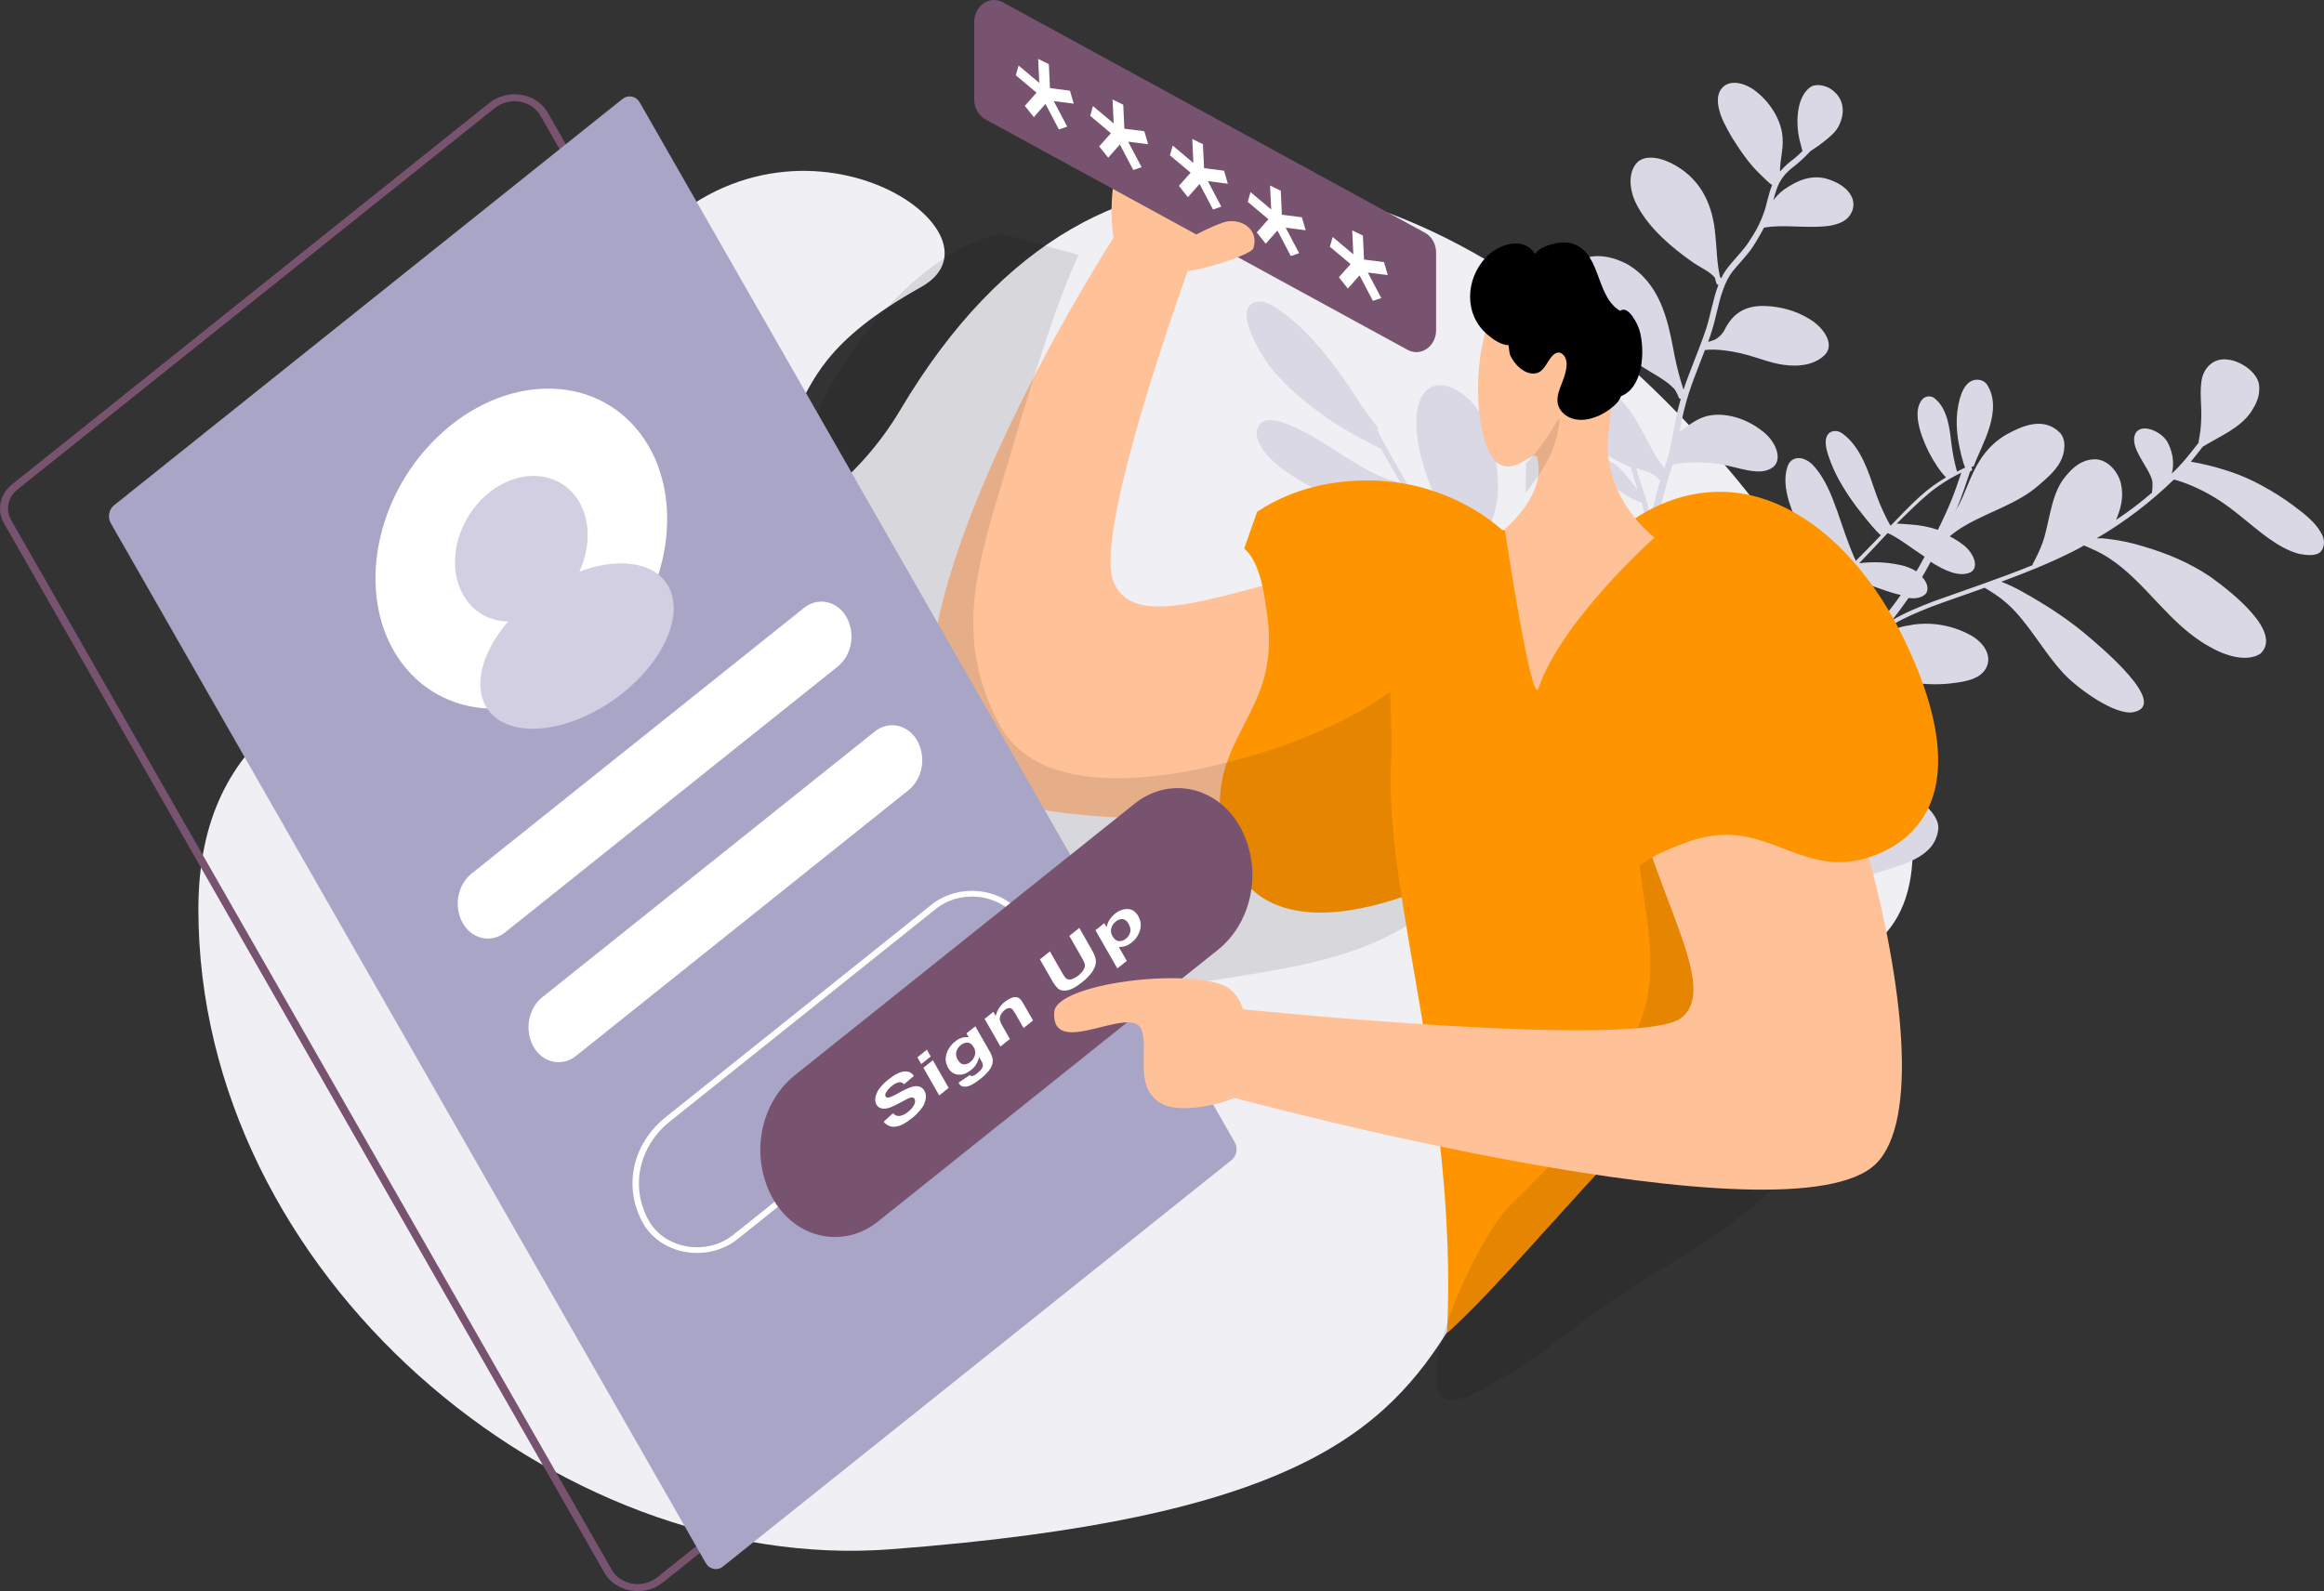 <svg width="311" height="213" viewBox="0 0 311 213" fill="none" xmlns="http://www.w3.org/2000/svg">
<rect x="0" y="0" width="311" height="213" fill="#333333" stroke="none"/>
<path fill-rule="evenodd" clip-rule="evenodd" d="M119.138 207.39C74.385 210.774 26.548 170.601 26.548 121.71C26.548 72.816 97.482 93.653 120.492 54.848C175.624 -38.065 286.927 111.448 247.798 128.135C169.396 161.548 226.489 199.266 119.138 207.39Z" fill="#F0EFF4"/>
<path d="M241.419 119.744C241.443 119.874 241.504 119.996 241.529 120.126C241.726 121.348 241.853 122.179 241.722 123.247C241.409 125.529 239.973 127.74 240.803 130.631C241.697 134.727 246.215 137.217 247.43 133.157C248.127 130.475 246.941 127.21 245.614 124.248C244.875 122.66 244.024 121.139 243.07 119.699C244.115 119.623 245.143 119.368 246.118 118.942C246.323 118.852 246.491 118.77 246.697 118.679C246.755 118.712 246.851 118.736 246.909 118.769C248.7 117.925 250.17 117.107 251.992 116.573C255.125 115.572 259.095 114.568 259.391 110.844C259.423 109.663 258.448 108.475 257.428 107.614C256.05 106.587 254.368 106.194 252.734 106.517C249.919 106.906 247.977 108.777 246.924 111.085C246.276 112.537 245.977 114.183 245.774 115.854C245.729 116.677 245.554 117.574 245.738 118.437C244.543 118.969 243.221 119.168 241.817 119.204C241.749 119.184 241.677 119.184 241.608 119.204C241.106 119.218 240.604 119.192 240.105 119.126C239.99 116.576 240.927 114.203 241.747 111.765C242.014 110.803 242.378 109.865 242.471 108.806C243.192 109.049 243.937 109.19 244.69 109.224C246.08 109.327 247.261 108.435 246.732 106.97C245.785 105.009 242.501 104.055 240.721 103.676C239.205 103.42 237.666 103.377 236.14 103.549C235.93 103.556 235.721 103.587 235.516 103.64C236.411 102.676 237.267 101.721 238.104 100.725C238.851 99.884 239.557 98.962 240.284 98.08C242.66 98.645 244.823 100.114 247.023 101.576C249.696 103.476 252.489 105.531 255.226 104.571C257.528 103.661 257.407 100.435 254.788 98.477C252.133 96.528 248.949 95.688 246.131 95.491C244.986 95.409 243.837 95.433 242.696 95.564C242.583 95.589 242.45 95.573 242.299 95.606L244.263 93.279C245.373 91.998 246.504 90.756 247.614 89.475C247.747 89.49 247.918 89.498 248.09 89.506C248.816 89.619 249.12 89.642 249.867 89.795C251.726 90.247 253.612 90.919 255.468 91.281C257.246 91.609 259.055 91.684 260.85 91.504C262.155 91.354 263.535 91.189 264.614 90.591C266.566 89.487 266.756 86.96 263.974 85.175C261.542 83.779 258.788 83.232 256.072 83.605C255.356 83.761 254.503 83.811 253.87 84.13L253.336 83.569L253.411 83.553C254.953 82.629 256.655 81.94 258.395 81.243C260.679 80.382 263.118 79.578 265.59 78.676C266.621 79.309 267.514 79.836 268.575 80.779C271.422 83.274 273.453 87.302 276.222 90.221C278.121 92.245 283.097 95.81 285.491 95.332C290.429 94.342 281.038 86.502 278.804 84.641C276.237 82.538 273.475 80.792 270.682 79.234C269.757 78.709 268.801 78.254 267.82 77.872C271.098 76.659 274.334 75.364 277.335 73.849C277.876 73.595 278.397 73.301 278.88 73.015L278.938 73.047C279.304 73.193 279.729 73.371 280.115 73.558C280.732 73.784 281.995 74.547 282.248 74.718C287.173 77.933 290.251 83.539 295.604 86.525C297.857 87.839 300.698 88.664 302.497 87.502C305.467 84.685 298.889 79.436 295.864 77.252C292.999 75.303 289.894 74.04 286.803 73.134C285.255 72.656 283.673 72.321 282.075 72.135C281.577 72.065 281.074 72.039 280.572 72.057C284.284 69.897 287.755 67.258 290.911 64.195C291.065 64.251 291.236 64.259 291.39 64.316C292.275 64.593 293.144 64.931 293.992 65.328C296.176 66.341 297.832 67.469 299.81 69.07C302.257 71.02 304.717 73.328 307.634 74.136C308.647 74.321 309.811 74.473 310.493 73.918C311.079 73.338 311.21 72.27 310.604 71.318C309.77 69.829 308.284 68.707 306.878 67.66C305.596 66.707 304.257 65.853 302.87 65.103C301.187 64.16 299.422 63.411 297.602 62.867C296.147 62.411 294.669 62.055 293.175 61.802C293.72 61.141 294.264 60.48 294.789 59.778L294.826 59.77C297.091 58.371 299.748 57.338 301.26 55.11C301.87 54.163 302.401 53.144 302.334 51.849C302.359 49.991 299.943 48.351 298.207 48.143C296.393 47.861 295.163 48.989 294.723 50.441C294.26 52.259 294.68 54.335 294.562 56.258C294.536 57.164 294.429 58.065 294.245 58.948C294.228 58.991 294.22 59.037 294.222 59.084C294.223 59.13 294.235 59.176 294.255 59.217C293.621 60.033 292.987 60.849 292.278 61.682C291.758 62.286 291.209 62.859 290.633 63.397C290.949 62.199 290.84 60.822 290.201 59.471C289.804 58.519 288.829 57.829 287.867 57.497C285.697 56.842 285.096 58.555 285.982 60.394C286.645 61.875 288.099 63.681 288.044 64.733C288.054 65.021 288.046 65.31 288.019 65.597C287.994 65.645 287.981 65.699 287.98 65.754C287.978 65.81 287.99 65.865 288.012 65.914C286.474 67.256 284.858 68.484 283.175 69.592C283.786 68.149 284.239 66.559 283.829 64.751C283.464 63.114 281.955 61.366 280.174 61.484C278.506 61.578 277.386 62.591 276.478 63.693C274.638 65.767 274.33 69.222 273.627 71.725C273.312 72.924 272.784 74.033 272.235 75.101C272.184 75.248 271.981 75.428 272.009 75.648C267.707 77.402 263.299 78.862 258.802 80.478C256.874 81.216 254.966 81.995 253.219 83.009C253.98 82.03 254.703 81.058 255.406 80.046C256.302 80.166 257.114 80.034 257.628 79.56C258.197 79.029 257.948 77.954 257.219 77.255C257.593 76.586 258.004 75.909 258.357 75.2C260.322 76.442 262.215 77.292 263.708 76.605C264.972 75.876 264.004 73.874 262.676 72.9C262.117 72.475 261.525 72.106 260.907 71.796C261.559 71.249 262.253 70.766 262.979 70.35C266.213 68.468 270.066 67.401 272.841 64.94C274.239 63.731 275.804 62.44 276.186 60.459C276.309 59.709 276.351 58.797 275.752 58.024C273.477 55.585 270.384 57.165 268.634 58.09C267.128 58.919 265.841 60.165 264.896 61.708C263.964 63.177 263.363 64.889 262.647 66.537C262.342 67.217 262.006 67.878 261.639 68.519C261.728 68.364 261.796 68.168 261.886 68.013C262.547 66.423 263.093 64.768 263.638 63.112C263.714 63.096 263.731 63.047 263.806 63.031C263.837 63.008 263.862 62.977 263.88 62.942C263.899 62.907 263.91 62.867 263.913 62.827C263.902 62.736 263.873 62.65 263.827 62.574C263.844 62.525 263.861 62.476 263.899 62.468C263.951 62.48 264.005 62.472 264.053 62.446C264.1 62.419 264.138 62.375 264.159 62.321C265.14 59.621 268.208 54.84 265.817 51.342C265.494 51.017 265.075 50.835 264.639 50.831C263.499 50.81 262.906 51.707 262.539 52.556C261.709 54.725 261.653 57.267 262.226 59.897C262.375 60.636 262.561 61.364 262.783 62.08C262.865 62.242 262.872 62.422 262.992 62.576C262.618 62.748 262.265 62.961 261.892 63.133C261.529 61.847 261.269 60.528 261.118 59.191C260.9 57.432 260.662 54.638 258.786 53.241C258.498 53.06 258.159 53.008 257.838 53.095C257.516 53.182 257.237 53.402 257.057 53.71C256.268 54.967 256.64 56.783 257.215 58.419C257.723 59.842 258.399 61.182 259.225 62.407C259.569 62.933 259.956 63.423 260.382 63.87L260.402 63.911C259.827 64.263 259.252 64.615 258.734 64.999C256.775 66.421 255.113 68.185 253.468 69.9C253.304 70.071 253.156 70.194 252.992 70.366C252.769 70.008 252.585 69.641 252.4 69.275C251.801 68.078 251.284 66.831 250.855 65.547C250.11 63.406 249.064 59.84 246.566 58.037C245.765 57.444 244.881 57.682 244.542 58.254C243.99 59.233 244.557 60.69 245.002 61.903C245.802 63.987 247.074 66.012 248.494 67.916C249.332 68.997 250.15 70.038 251.081 71.054C251.296 71.233 251.477 71.51 251.71 71.64C250.614 72.783 249.48 73.934 248.345 75.086C247.331 72.823 246.684 70.796 245.874 68.443C245.091 66.31 244.284 64.048 242.564 62.21C241.164 60.844 239.599 61.141 239.194 62.495C238.443 64.737 239.389 67.693 240.661 70.215C241.494 71.752 242.491 73.172 243.631 74.444C244.312 75.219 245.03 75.951 245.783 76.639C245.978 76.777 246.156 76.964 246.351 77.102C245.82 77.625 245.272 78.196 244.741 78.719L243.148 80.287C243.11 80.296 243.072 80.304 243.093 80.344C243.055 80.352 243.076 80.393 243.076 80.393C242.672 80.752 242.25 81.16 241.846 81.52L241.808 81.528C240.451 78.256 238.827 74.951 236.36 71.967C235.224 70.544 233.955 69.105 232.397 68.09C230.665 66.978 228.009 66.023 227.768 68.199C227.677 70.342 229.138 72.327 230.911 74.017C229.727 73.327 228.456 72.882 227.258 72.828C226.546 72.788 225.848 73.051 225.305 73.565C224.763 74.078 224.418 74.802 224.342 75.589C224.23 78.686 227.081 81.767 229.103 84.532C230.201 85.964 231.21 87.55 231.202 88.862C231.185 89.273 231.124 89.681 231.02 90.076C230.969 90.223 230.859 90.338 230.941 90.5C230.964 90.554 230.997 90.601 231.038 90.639C231.078 90.677 231.126 90.704 231.178 90.72C231.084 90.82 230.999 90.929 230.924 91.046C230.177 91.39 229.55 91.889 229.451 92.769C229.46 92.862 229.45 92.957 229.423 93.046C229.381 93.141 229.326 93.229 229.262 93.307C228.914 93.839 228.592 94.392 228.299 94.963C228.444 92.763 228.664 90.546 227.834 88.153C226.525 84.147 222.823 80.123 221.733 76.386C221.183 74.383 221.352 72.81 221.206 70.945C221.397 70.993 221.565 70.911 221.596 70.723C221.692 70.251 221.772 69.827 221.888 69.395C222.245 67.781 222.541 66.541 222.994 64.952C223.244 64.038 223.532 63.117 223.821 62.196L223.858 62.187C224.388 62.071 224.925 61.999 225.465 61.972C226.485 61.839 228.937 61.89 230.105 62.132C232.529 62.46 235.565 63.92 237.315 62.498C238.621 61.354 237.523 58.929 235.805 57.678C233.789 56.086 231.273 55.326 229.174 55.559C227.623 55.718 226.458 56.559 225.369 57.385C225.184 57.516 224.999 57.647 224.777 57.785C225 56.653 225.186 55.528 225.436 54.615C226.113 51.891 227.196 49.396 228.164 46.835C228.355 46.884 228.523 46.802 228.694 46.809C229.15 46.8 229.605 46.791 230.043 46.831C231.366 46.946 232.678 47.188 233.964 47.555C235.518 47.983 237.099 48.631 238.664 48.832C240.879 49.161 243.067 48.773 244.325 47.368C245.487 45.94 243.981 43.784 242.137 42.697C240.251 41.528 238.162 41.036 236.241 40.959C233.427 40.852 231.783 42.069 230.744 44.239C230.459 44.753 229.763 45.447 229.198 45.571C228.997 45.653 228.79 45.713 228.579 45.752C228.753 45.352 228.87 44.92 229.025 44.48C229.893 41.805 230.076 39.099 231.563 36.741C232.355 35.574 234.044 34.03 234.881 32.537C235.292 31.86 235.703 31.183 236.057 30.473C238.659 29.994 241.949 30.63 244.839 30.224C245.915 30.034 246.983 29.665 247.559 28.815C248.728 27.069 247.63 25.14 245.182 24.185C242.578 23.083 240.437 24.229 238.751 25.365C238.21 25.769 237.723 26.256 237.305 26.811C237.444 26.251 237.613 25.701 237.813 25.164C238.228 24.08 238.735 23.427 239.598 22.651C240.56 21.925 241.463 21.108 242.298 20.209C242.937 19.813 243.554 19.376 244.148 18.901C244.922 18.28 245.696 17.659 246.118 16.753C246.718 15.538 247.007 13.623 245.436 12.249C244.57 11.445 243.269 11.187 242.447 11.548C240.478 12.701 240.246 16.14 240.796 18.64C240.929 19.153 241.062 19.666 241.195 20.179L241.216 20.22C240.849 20.571 240.483 20.922 240.096 21.233C239.409 21.727 238.775 22.305 238.204 22.956C238.17 21.563 238.648 20.104 238.553 18.588C238.483 16.209 236.882 13.533 234.562 11.917C231.663 10.066 229.361 11.473 229.982 14.364C230.241 15.707 230.994 17.034 231.726 18.319C232.594 19.71 233.521 21.134 234.671 22.419C235.246 23.061 235.876 23.646 236.526 24.272C236.721 24.458 236.93 24.623 237.152 24.768C236.75 25.714 236.544 26.798 236.259 27.809C235.805 29.314 235.133 30.727 234.271 31.993C233.506 33.38 231.834 34.875 230.827 36.36C230.633 36.648 230.467 36.957 230.33 37.282C230.29 37.193 230.236 37.113 230.169 37.047C229.735 35.108 229.74 33.21 229.536 31.312C229.216 27.858 227.941 24.252 224.138 22.102C222.43 21.12 220.208 20.612 219.074 21.763C217.796 23.127 218.003 25.612 219.163 27.661C220.794 30.648 223.659 33.093 226.506 35.091C227.656 35.878 228.697 36.283 229.449 37.113L229.49 37.194C229.545 37.455 229.618 37.711 229.709 37.959C229.736 38.008 229.773 38.048 229.818 38.078C229.862 38.108 229.911 38.125 229.963 38.13C229.218 40.054 228.902 42.247 228.288 44.098C227.365 46.83 226.21 49.432 225.287 52.163C225.181 51.87 225.048 51.357 224.942 51.064C224.515 49.598 224.168 48.105 223.9 46.594C223.146 42.693 222.091 37.864 217.724 35.34C212.011 32.388 207.417 35.967 211.128 41.752C213.163 44.876 216.38 47.108 219.584 48.983C221.2 50.03 222.959 50.865 224.068 52.068C224.252 52.33 224.409 52.614 224.536 52.915C224.618 53.077 224.604 53.215 224.741 53.321L224.916 53.419C224.851 53.704 224.748 53.998 224.683 54.283C224.147 56.207 223.865 58.302 223.446 60.29C223.345 60.782 223.211 61.264 223.045 61.733C223.007 61.742 223.028 61.782 223.011 61.831C222.908 62.125 222.842 62.41 222.74 62.704C220.906 60.394 219.905 57.496 218.119 54.95C216.364 52.714 213.637 50.373 210.976 50.323C207.066 50.364 209.726 55.972 211.882 58.256C213.644 60.175 215.899 61.579 218.214 62.519C218.48 63.545 218.822 64.554 219.184 65.605C218.924 65.255 218.626 64.913 218.366 64.564C217.631 63.685 215.869 61.27 214.787 61.778C213.769 62.497 215.428 64.709 216.445 65.481C217.408 66.281 218.492 66.885 219.645 67.265L219.683 67.257C219.956 68.171 220.151 69.112 220.263 70.067C220.349 70.821 220.396 71.579 220.406 72.339C220.327 72.266 220.228 72.151 220.149 72.079C219.772 71.665 219.434 71.242 219.095 70.819C218.318 69.859 217.617 68.884 216.638 68.103C214.814 66.56 213.215 67.451 214.449 69.485C215.4 71.039 217.194 71.777 218.731 72.254C219.039 72.366 219.81 72.65 220.165 73.024L220.186 73.064C220.265 73.138 220.306 73.219 220.384 73.292C220.469 75.035 220.707 76.836 221.706 78.65C223.594 82.394 226.656 86.061 227.325 89.71C227.747 92.373 227.164 95.03 227.288 97.849C227.334 101.092 228.014 104.512 228.155 107.779C228.213 108.309 228.271 108.838 228.346 109.319C227.33 108.05 226.259 106.839 225.133 105.685C222.806 103.393 220.441 101.109 218.244 98.743C218.256 98.517 218.299 98.294 218.372 98.083C218.576 97.263 218.885 96.48 219.291 95.758C220.305 93.955 222.666 92.084 223.102 89.549C223.796 86.281 220.079 83.885 217.332 85.073C214.931 86.366 214.946 89.796 215.184 92.591C215.309 93.737 215.517 94.869 215.805 95.978L215.507 95.637C213.958 93.807 212.48 91.872 210.947 89.993C210.94 89.814 210.779 89.578 210.714 89.367C210.498 88.943 210.316 88.499 210.171 88.04C209.641 86.575 209.19 84.188 209.212 82.738C209.166 79.495 210.955 77.071 210.214 73.529C209.849 71.395 207.591 68.41 205.475 69.686C204.807 70.103 204.494 70.894 204.217 71.587C203.767 72.771 203.609 74.115 203.642 75.508C203.71 77.531 204.094 79.526 204.775 81.404C205.192 82.597 205.679 83.757 206.235 84.879C203.48 82.319 200.472 80.085 197.741 77.656C197.759 77.605 197.766 77.551 197.76 77.497C197.755 77.443 197.738 77.391 197.71 77.346C197.656 77.086 197.621 76.822 197.605 76.556C197.557 75.799 197.654 74.332 197.986 73.581C199.214 70.873 200.613 68.173 200.468 64.817C200.378 60.906 199.372 54.349 194.46 51.99C191.098 50.466 189.572 53.33 189.558 55.953C189.311 60.524 191.585 65.448 193.452 70.145C194.207 72.058 194.778 73.605 195.376 75.371C194.67 74.641 194 73.867 193.371 73.054C191.633 70.769 190.409 68.507 188.945 65.936C187.68 63.592 186.263 61.281 184.998 58.938C184.752 58.45 184.523 57.912 184.277 57.424C184.301 57.397 184.32 57.364 184.332 57.328C184.343 57.292 184.348 57.254 184.345 57.215C184.341 57.177 184.331 57.14 184.313 57.107C184.295 57.075 184.271 57.046 184.243 57.025C182.453 54.886 181.352 52.868 179.748 50.599C177.302 47.158 174.455 43.669 170.852 41.25C169.253 40.154 167.517 39.946 166.928 41.43C166.575 42.637 167.2 44.127 167.802 45.486C168.438 46.747 169.132 48.04 170.049 49.196C171.544 51.083 173.372 52.716 175.271 54.243C177.464 55.963 179.789 57.465 182.219 58.732L184.601 59.973C184.661 60.006 184.727 60.023 184.793 60.022C185.61 61.56 186.561 63.114 187.416 64.643C187.17 64.593 186.926 64.525 186.687 64.441C185.51 64.115 184.366 63.654 183.274 63.064C179.341 60.988 175.673 57.86 171.366 56.453C170.541 56.227 169.682 56.099 169.048 56.418C168.691 56.62 168.413 56.961 168.268 57.376C168.123 57.791 168.119 58.251 168.259 58.668C168.823 60.533 170.609 62.085 172.286 63.254C176.184 65.925 180.696 67.74 184.774 67.616C186.141 67.588 187.483 67.43 188.624 66.955L188.661 66.947C189.903 69.16 191.181 71.365 192.759 73.415C194.117 75.196 195.753 76.781 197.44 78.219C197.677 78.438 197.971 78.69 198.244 78.901C196.29 78.425 194.473 77.558 192.421 76.561C190.313 75.531 188.208 74.591 186.031 73.757C183.432 72.834 180.577 71.651 178.163 72.088C176.694 72.41 176.392 73.967 177.435 75.455C178.382 76.92 179.96 77.975 181.384 78.974C183.791 80.549 186.403 81.7 189.127 82.386C191.869 83.096 194.598 83.448 197.194 83.287C198.974 83.169 200.81 82.994 202.382 82.379C202.42 82.371 202.399 82.33 202.399 82.33C204.517 84.126 206.598 85.929 208.38 87.89C209.472 89.142 210.526 90.402 211.542 91.671C208.854 91.498 206.189 91.021 203.589 90.247C199.908 89.335 195.342 87.578 192.865 89.882C191.337 91.165 191.944 93.697 193.964 95.379C195.904 96.987 198.263 97.601 200.417 97.808C203.755 98.207 206.522 97.06 208.937 95.629C209.979 95.04 211.297 94.255 212.198 93.967C212.453 93.867 212.719 93.808 212.989 93.794L213.215 93.745C213.893 94.59 214.628 95.469 215.343 96.306C215.621 96.607 215.86 96.916 216.117 97.177L216.158 97.258C216.199 97.339 216.257 97.372 216.373 97.437L217.502 98.68C217.498 98.727 217.504 98.774 217.518 98.818C217.533 98.861 217.556 98.901 217.587 98.933C217.672 99.01 217.772 99.065 217.878 99.095C219.698 101.046 221.611 102.932 223.562 104.81C225.231 106.41 226.799 108.135 228.256 109.972C228.335 110.045 228.396 110.167 228.496 110.281C228.512 110.387 228.51 110.495 228.489 110.599C228.251 113.362 228.663 116.253 229.096 119.185C227.51 120.436 224.723 120.051 222.565 120.749C221.065 121.258 219.859 122.514 219.944 124.258C219.997 126.189 221.369 128.329 223.313 129.53C225.979 131.251 228.545 129.787 229.013 127.561C229.445 125.931 229.552 124.236 229.677 122.492C230.073 124.438 230.451 126.433 230.618 128.34C230.884 130.36 230.618 132.405 230.662 134.564C230.713 134.915 230.631 135.249 230.757 135.582C230.959 135.9 231.469 135.833 231.418 135.483C231.296 134.245 231.441 132.542 231.462 131.092C231.437 129.662 231.345 128.234 231.188 126.815C230.932 124.566 230.352 122.254 229.942 119.949C229.956 119.811 229.97 119.672 229.983 119.533C229.989 119.511 229.99 119.488 229.986 119.465C229.981 119.442 229.973 119.421 229.96 119.403C230.298 119.329 230.295 119.239 230.521 119.19C231.778 118.78 233.086 118.72 234.476 118.822C234.426 118.969 234.469 119.14 234.397 119.246C234.353 119.572 234.284 119.768 234.253 119.955C233.937 121.154 233.426 122.214 232.936 123.315C232.024 125.322 230.995 127.76 232.521 130.453C235.068 135.091 239.959 134.338 238.914 129.778C238.419 127.22 236.493 124.479 235.761 122.199C235.516 121.214 235.454 120.595 235.667 119.69C235.703 119.454 235.771 119.226 235.87 119.014C237.092 119.199 238.298 119.432 239.557 119.608C240.175 119.698 240.797 119.743 241.419 119.744ZM219.349 64.033C219.199 63.569 219.086 63.097 218.957 62.673C219.265 62.786 219.61 62.892 219.898 62.965C220.61 63.216 221.089 63.337 221.657 63.8L221.678 63.84L221.736 63.873C221.893 64.019 221.996 64.222 222.17 64.32C222.153 64.369 222.174 64.41 222.136 64.418C221.648 66.034 221.234 67.678 220.897 69.342C220.88 69.391 220.901 69.431 220.863 69.44C220.645 67.68 219.968 65.841 219.349 64.033ZM233.272 106.572C233.686 106.481 235.264 106.543 235.648 106.64C236.016 106.7 236.381 106.786 236.74 106.898C236.187 107.919 235.865 109.075 235.803 110.265C235.404 109.825 234.948 109.453 234.451 109.16C233.537 108.548 232.53 108.125 231.48 107.912L231.459 107.872C231.768 107.488 232.076 107.104 232.405 106.761L232.443 106.753C232.71 106.65 232.989 106.589 233.272 106.572ZM244.502 91.602C244.231 89.795 243.763 88.031 243.108 86.35C242.681 85.239 242.203 84.152 241.675 83.095C241.581 82.898 241.473 82.71 241.351 82.533L241.957 81.994C243.391 82.764 244.661 83.707 246.091 84.885C246.875 85.527 247.72 86.29 248.62 86.997C247.274 88.557 245.869 90.084 244.502 91.603L244.502 91.602ZM258.421 65.79C259.487 64.957 260.616 64.226 261.795 63.606C262.038 63.508 262.223 63.377 262.466 63.279C262.037 64.502 261.629 65.766 261.142 66.957C260.655 68.147 260.111 69.306 259.565 70.464C259.534 70.487 259.509 70.517 259.491 70.552C259.472 70.588 259.461 70.627 259.459 70.668C259.425 70.766 259.369 70.823 259.335 70.921C258.115 70.517 256.857 70.277 255.586 70.205C254.977 70.157 254.405 70.102 253.816 70.095C255.354 68.584 256.855 67.081 258.421 65.79V65.79ZM252.61 71.353C254 71.953 255.742 73.334 257.552 74.519C257.179 75.188 256.842 75.849 256.448 76.477C255.781 76.071 255.058 75.786 254.309 75.635C252.492 75.243 250.632 75.162 248.793 75.396C250.054 74.08 251.369 72.708 252.61 71.353ZM246.394 77.772C246.529 77.647 246.657 77.514 246.778 77.372C247.028 77.453 247.312 77.436 247.562 77.517C248.521 77.759 249.52 78.083 250.482 78.415C251.54 78.77 253.005 79.354 254.364 79.644C253.662 80.656 252.901 81.635 252.14 82.615C251.182 81.876 250.1 81.389 249.022 80.993C248.039 80.614 247.024 80.352 245.992 80.21C245.324 80.129 244.677 80.091 244.03 80.051C244.856 79.283 245.644 78.523 246.394 77.771V77.772ZM233.219 87.475C233.86 86.341 234.498 85.117 234.848 83.821C235.197 84.513 235.546 85.204 235.953 85.928C234.744 86.877 233.584 87.9 232.479 88.992C232.725 88.486 232.972 87.98 233.219 87.474L233.219 87.475ZM232.114 90.426C233.443 89.028 234.861 87.736 236.356 86.562C237.584 88.585 238.984 90.472 240.537 92.198C241.07 92.76 241.662 93.353 242.213 93.865C242.28 93.932 242.352 93.992 242.429 94.043C241.538 95.097 240.668 96.191 239.797 97.284C239.759 97.27 239.718 97.268 239.678 97.276C239.639 97.285 239.602 97.305 239.571 97.334C239.544 97.348 239.52 97.368 239.501 97.393C239.481 97.418 239.467 97.448 239.459 97.48C239.451 97.511 239.45 97.545 239.455 97.578C239.46 97.61 239.472 97.641 239.489 97.668C238.998 98.272 238.546 98.868 238.036 99.431C237.667 97.705 237.374 95.962 236.625 94.229C235.688 92.039 234.138 90.209 232.114 90.426ZM228.888 107.666C228.692 103.959 227.93 100.376 228.008 96.88C228.019 96.653 228.008 96.383 228.019 96.156C228.42 96.203 228.471 95.559 228.67 95.29C228.9 94.833 229.15 94.417 229.4 94.001C229.745 95.1 230.453 96.255 231.23 97.215C232.304 98.516 233.828 99.131 235.187 99.919C235.447 100.084 235.695 100.272 235.929 100.479C235.95 100.52 236.029 100.593 236.049 100.634C236.107 100.666 236.21 100.87 236.268 100.902C236.345 101.014 236.407 101.137 236.453 101.268C235.068 102.836 233.568 104.339 232.146 105.915C232.271 104.759 232.272 103.591 232.148 102.436C232.042 101.645 231.875 100.733 231.276 99.961C230.838 99.424 230.017 99.287 229.671 99.679C229.304 100.03 229.307 100.617 229.29 101.163C229.347 102.189 229.634 103.256 229.976 104.266C230.264 105.114 230.493 105.985 230.662 106.871C230.709 107.088 230.736 107.309 230.744 107.531C230.182 108.241 229.641 108.992 229.12 109.784C229.055 109.075 228.953 108.374 228.888 107.666H228.888ZM230.452 118.482C230.197 118.545 229.946 118.63 229.702 118.737L229.665 118.745C229.385 116.864 229.154 114.746 229.059 113.23C229.031 112.93 229.032 112.626 229.063 112.326C229.083 112.364 229.112 112.397 229.146 112.421C229.18 112.445 229.218 112.46 229.258 112.464C229.566 112.577 229.785 112.349 229.621 112.023C229.556 111.812 229.529 111.591 229.464 111.38C229.615 111.347 229.724 111.233 229.68 111.062C229.718 111.053 229.718 111.053 229.776 111.086C230.152 111.109 230.524 111.179 230.885 111.295C231.597 111.546 232.877 112.26 233.877 112.584C234.551 112.843 235.315 112.947 235.859 112.783C235.91 113.297 235.999 113.807 236.126 114.306C236.503 115.836 237.13 117.276 237.975 118.554C238.016 118.636 238.095 118.709 238.136 118.79C235.688 118.332 232.669 117.817 230.453 118.482H230.452Z" fill="#DAD8E4"/>
<path fill-rule="evenodd" clip-rule="evenodd" d="M81.081 69.168C65.653 73.215 42.477 87.923 37.138 60.685C33.48 42.022 76.917 43.616 85.938 33.275C105.783 10.528 136.328 31.108 123.267 38.42C97.095 53.065 118.093 59.458 81.081 69.168Z" fill="#F0EFF4"/>
<path fill-rule="evenodd" clip-rule="evenodd" d="M198.918 99.584C193.1 109.265 134.507 114.574 126.891 102.678C115.12 84.308 149.02 31.811 149.02 31.811C148.583 29.301 148.501 23.236 150.281 20.869C152.977 17.271 148.967 13.854 151.462 13.078C154.668 12.084 157.238 15.448 162.824 17.131C166.134 18.117 165.672 27.765 162.543 33.165C161.429 35.081 159.302 35.256 159.302 35.256C159.302 35.256 146.225 70.992 149.002 77.837C152.447 86.302 168.847 76.555 194.046 72.605C206.097 70.713 202.124 94.248 198.918 99.584Z" fill="#FFC197"/>
<path fill-rule="evenodd" clip-rule="evenodd" d="M166.501 73.429C168.707 75.308 169.228 79.756 169.602 82.539C169.999 85.48 169.878 88.499 168.993 91.334C167.663 95.602 164.903 99.091 163.768 103.436C162.926 106.669 163.127 110.312 164.114 113.485C164.574 114.968 165.271 116.348 166.17 117.558C171.5 124.693 182.477 122.03 189.208 119.521C196.783 116.698 204.265 111.318 208.174 103.34C214.238 90.971 208.737 75.713 198.29 68.854C194.147 66.165 189.48 64.626 184.687 64.368C178.994 64.036 173.149 65.235 168.23 68.506L166.501 73.429Z" fill="#FE9400"/>
<path fill-rule="evenodd" clip-rule="evenodd" d="M144.34 34.119C140.555 42.051 135.672 59.394 133.126 67.859C129.875 78.727 128.581 86.965 133.576 96.697C139.486 108.243 159.212 103.73 168.864 100.764C170.989 100.111 173.1 99.347 175.168 98.489C178.088 97.303 180.924 95.875 183.652 94.217C189.28 90.723 193.98 85.923 198.187 80.539C199.397 78.996 200.48 77.309 201.761 75.841C202.141 75.402 202.718 74.754 203.337 74.834C204.378 74.967 204.617 77.1 204.757 77.93C205.292 81.367 205.25 84.959 205.039 88.426C204.209 102.13 200.199 115.82 189.168 123.305C182.357 127.929 173.873 129.367 166.106 130.632C158.353 131.895 150.193 133.037 142.341 132.242C128.327 130.823 113.539 124.06 105.871 110.257C97.007 94.268 101.087 72.9 108.362 57.173C110.177 53.252 112.273 49.481 114.764 46.045C119.618 39.349 126.119 33.254 133.787 31.21L144.34 34.119Z" fill="black" fill-opacity="0.1"/>
<path fill-rule="evenodd" clip-rule="evenodd" d="M73.261 15.013C72.57 13.806 71.258 12.939 69.753 12.695C68.27 12.431 66.752 12.81 65.514 13.755L1.636 64.819C-0.019 66.143 -0.475 68.293 0.53 70.05L80.919 210.582C81.62 211.807 82.921 212.655 84.437 212.918C85.92 213.182 87.437 212.803 88.675 211.858L152.553 160.794C154.209 159.47 154.665 157.32 153.659 155.562L73.261 15.013ZM72.301 15.445L152.7 155.995C153.482 157.362 153.129 159.042 151.826 160.083L87.949 211.147C86.979 211.884 85.794 212.184 84.632 211.988C83.443 211.8 82.427 211.111 81.879 210.153L1.49 69.619C0.698 68.234 1.05 66.555 2.353 65.514L66.23 14.449C67.2 13.713 68.385 13.413 69.547 13.609C70.747 13.814 71.752 14.485 72.301 15.444V15.445Z" fill="#77536F"/>
<path fill-rule="evenodd" clip-rule="evenodd" d="M85.622 13.73C85.506 13.523 85.351 13.345 85.169 13.208C84.986 13.071 84.78 12.978 84.564 12.934C84.351 12.889 84.132 12.892 83.92 12.942C83.708 12.992 83.507 13.088 83.329 13.225L15.25 67.648C14.916 67.916 14.688 68.317 14.612 68.766C14.536 69.216 14.618 69.681 14.841 70.066L94.443 209.224C94.558 209.428 94.712 209.604 94.892 209.738C95.073 209.872 95.277 209.962 95.492 210.003C95.705 210.053 95.924 210.052 96.137 210.002C96.35 209.952 96.551 209.854 96.727 209.712L164.806 155.289C165.14 155.025 165.369 154.629 165.447 154.182C165.525 153.735 165.446 153.272 165.225 152.889L85.622 13.73Z" fill="#A9A5C6"/>
<path fill-rule="evenodd" clip-rule="evenodd" d="M137.251 123.16C136.118 121.179 134.011 119.774 131.541 119.371C129.071 118.968 126.536 119.6 124.669 121.092L89.1 149.527C84.567 153.15 83.345 158.998 86.101 163.814C87.234 165.794 89.34 167.198 91.809 167.601C94.279 168.004 96.815 167.372 98.673 165.886L134.251 137.445C138.774 133.829 140.006 127.976 137.251 123.16ZM136.484 123.499L136.485 123.501C139.065 128.011 137.911 133.492 133.674 136.879L98.096 165.321C96.439 166.646 94.169 167.214 91.964 166.854C89.767 166.486 87.878 165.241 86.867 163.473C84.287 158.964 85.441 153.482 89.677 150.095L125.256 121.653C126.913 120.328 129.182 119.759 131.378 120.125C133.583 120.486 135.472 121.731 136.484 123.499H136.484Z" fill="white"/>
<path fill-rule="evenodd" clip-rule="evenodd" d="M165.864 110.538C165.148 109.288 164.211 108.214 163.108 107.381C162.006 106.548 160.762 105.974 159.453 105.694C158.143 105.414 156.796 105.434 155.494 105.753C154.192 106.072 152.962 106.682 151.88 107.548L106.363 143.934C104.064 145.771 102.485 148.515 101.949 151.603C101.413 154.691 101.961 157.89 103.481 160.544C104.196 161.794 105.134 162.869 106.236 163.702C107.338 164.536 108.582 165.11 109.892 165.39C111.201 165.67 112.549 165.65 113.851 165.331C115.153 165.012 116.383 164.401 117.465 163.535L162.983 127.147C165.279 125.309 166.857 122.566 167.393 119.479C167.929 116.392 167.382 113.194 165.865 110.54L165.864 110.538Z" fill="#77536F"/>
<path fill-rule="evenodd" clip-rule="evenodd" d="M113.256 82.568C112.967 82.063 112.589 81.629 112.143 81.293C111.698 80.956 111.195 80.724 110.666 80.611C110.137 80.499 109.593 80.507 109.067 80.636C108.541 80.766 108.044 81.013 107.607 81.363L63.107 116.937C62.184 117.674 61.55 118.775 61.334 120.015C61.119 121.254 61.339 122.539 61.948 123.604C62.237 124.108 62.615 124.541 63.059 124.877C63.504 125.214 64.005 125.445 64.533 125.559C65.061 125.672 65.604 125.665 66.13 125.537C66.655 125.409 67.151 125.163 67.588 124.815L112.097 89.234C113.02 88.498 113.655 87.397 113.87 86.158C114.086 84.918 113.866 83.634 113.257 82.569L113.256 82.568Z" fill="white"/>
<path fill-rule="evenodd" clip-rule="evenodd" d="M122.725 99.116C122.436 98.611 122.057 98.177 121.612 97.841C121.166 97.504 120.664 97.273 120.135 97.16C119.606 97.047 119.062 97.055 118.536 97.185C118.01 97.314 117.513 97.561 117.076 97.911L72.576 133.486C71.653 134.223 71.019 135.324 70.803 136.564C70.588 137.803 70.807 139.088 71.417 140.153C71.705 140.657 72.083 141.09 72.528 141.426C72.972 141.762 73.474 141.994 74.002 142.108C74.53 142.221 75.073 142.214 75.598 142.086C76.123 141.958 76.62 141.712 77.056 141.364L121.565 105.783C122.489 105.046 123.123 103.946 123.339 102.706C123.554 101.467 123.335 100.183 122.725 99.117V99.116Z" fill="white"/>
<path d="M118.251 150.16L119.494 149.021C119.61 149.151 119.751 149.252 119.907 149.315C120.063 149.378 120.229 149.402 120.394 149.386C120.798 149.316 121.179 149.129 121.497 148.843C121.847 148.595 122.139 148.259 122.349 147.862C122.482 147.552 122.497 147.298 122.391 147.111C122.357 147.051 122.31 147.001 122.255 146.966C122.2 146.931 122.138 146.911 122.074 146.908C121.864 146.914 121.657 146.971 121.467 147.074C121.293 147.155 120.894 147.368 120.272 147.7C119.481 148.139 118.883 148.374 118.477 148.399C117.911 148.444 117.518 148.264 117.286 147.859C117.133 147.57 117.085 147.228 117.149 146.901C117.237 146.466 117.418 146.062 117.678 145.722C118.027 145.26 118.431 144.853 118.879 144.51C119.711 143.845 120.417 143.484 120.996 143.428C121.576 143.372 122.006 143.581 122.292 144.029L120.992 145.138C120.902 145.037 120.793 144.96 120.672 144.913C120.552 144.867 120.423 144.852 120.297 144.869C119.95 144.952 119.627 145.124 119.352 145.373C119.028 145.608 118.754 145.919 118.551 146.285C118.503 146.353 118.474 146.435 118.468 146.521C118.462 146.606 118.479 146.693 118.517 146.768C118.56 146.831 118.619 146.878 118.686 146.905C118.753 146.933 118.825 146.938 118.895 146.921C119.128 146.89 119.602 146.685 120.313 146.282C120.845 145.97 121.399 145.708 121.971 145.5C122.302 145.382 122.655 145.36 122.997 145.435C123.301 145.522 123.561 145.738 123.722 146.038C123.895 146.362 123.951 146.747 123.877 147.115C123.791 147.59 123.594 148.031 123.306 148.395C122.921 148.902 122.475 149.35 121.982 149.725C121.143 150.396 120.42 150.761 119.802 150.819C119.514 150.856 119.223 150.815 118.953 150.7C118.683 150.585 118.442 150.4 118.251 150.16Z" fill="white"/>
<path d="M123.284 142.434L122.767 141.53L124.032 140.518L124.549 141.423L123.284 142.434ZM125.688 146.637L123.569 142.934L124.834 141.922L126.953 145.626L125.688 146.637Z" fill="white"/>
<path d="M128.273 144.919L129.797 143.904C129.834 143.957 129.883 143.997 129.939 144.02C129.995 144.044 130.056 144.05 130.115 144.038C130.346 143.977 130.563 143.857 130.746 143.688C131.007 143.497 131.236 143.258 131.424 142.981C131.503 142.85 131.54 142.694 131.531 142.538C131.501 142.356 131.433 142.184 131.334 142.036L131.026 141.497C130.871 142.208 130.483 142.829 129.938 143.239C129.292 143.756 128.661 143.95 128.05 143.828C127.811 143.783 127.583 143.68 127.383 143.527C127.183 143.374 127.015 143.175 126.892 142.942C126.721 142.672 126.611 142.359 126.572 142.031C126.532 141.703 126.565 141.37 126.666 141.059C126.884 140.388 127.289 139.813 127.822 139.418C128.333 138.97 128.983 138.764 129.63 138.845L129.333 138.326L130.517 137.381L132.418 140.705C132.625 141.032 132.768 141.402 132.84 141.792C132.87 142.073 132.836 142.357 132.741 142.619C132.612 142.923 132.44 143.202 132.23 143.444C131.926 143.801 131.59 144.122 131.225 144.402C130.413 145.05 129.775 145.406 129.312 145.456C128.854 145.512 128.526 145.377 128.335 145.045C128.312 145.005 128.291 144.962 128.273 144.919ZM128.161 141.849C128.386 142.242 128.645 142.45 128.951 142.477C129.27 142.494 129.584 142.384 129.836 142.167C130.127 141.947 130.346 141.63 130.461 141.261C130.512 141.079 130.524 140.886 130.496 140.698C130.469 140.51 130.402 140.331 130.302 140.177C130.082 139.791 129.814 139.588 129.508 139.561C129.17 139.549 128.838 139.67 128.571 139.903C128.292 140.113 128.083 140.42 127.978 140.775C127.934 140.958 127.928 141.149 127.96 141.335C127.992 141.521 128.06 141.697 128.161 141.849Z" fill="white"/>
<path d="M138.24 136.602L136.974 137.614L135.894 135.726C135.666 135.327 135.49 135.089 135.367 135.014C135.237 134.943 135.091 134.921 134.949 134.95C134.769 134.991 134.599 135.078 134.452 135.202C134.244 135.363 134.07 135.572 133.94 135.815C133.828 136.01 133.777 136.242 133.796 136.473C133.873 136.807 134.005 137.121 134.186 137.401L135.145 139.076L133.879 140.088L131.761 136.385L132.937 135.444L133.249 135.989C133.439 135.22 133.871 134.551 134.467 134.105C134.723 133.896 135.004 133.727 135.302 133.602C135.523 133.51 135.759 133.469 135.995 133.483C136.171 133.506 136.337 133.58 136.479 133.698C136.656 133.87 136.807 134.074 136.924 134.301L138.24 136.602Z" fill="white"/>
<path d="M139.164 128.422L140.498 127.355L142.08 130.121C142.234 130.411 142.413 130.683 142.615 130.934C142.715 131.015 142.829 131.073 142.95 131.103C143.07 131.133 143.195 131.135 143.317 131.109C144.028 130.9 144.645 130.409 145.054 129.73C145.171 129.514 145.207 129.256 145.154 129.011C145.039 128.691 144.891 128.386 144.714 128.103L143.098 125.277L144.432 124.21L145.965 126.89C146.315 127.501 146.532 127.968 146.6 128.281C146.676 128.594 146.667 128.925 146.574 129.232C146.45 129.614 146.265 129.968 146.029 130.278C145.682 130.72 145.286 131.111 144.851 131.443C144.218 131.949 143.713 132.275 143.314 132.419C142.991 132.561 142.644 132.624 142.297 132.603C142.044 132.589 141.799 132.496 141.592 132.334C141.248 131.988 140.954 131.586 140.719 131.142L139.164 128.422Z" fill="white"/>
<path d="M146.597 124.524L147.781 123.579L148.093 124.123C148.149 123.782 148.272 123.459 148.453 123.176C148.658 122.837 148.919 122.544 149.221 122.311C149.707 121.889 150.31 121.667 150.927 121.683C151.509 121.702 151.972 122.021 152.314 122.619C152.484 122.895 152.594 123.211 152.636 123.543C152.678 123.874 152.65 124.212 152.554 124.529C152.349 125.201 151.952 125.78 151.423 126.179C151.185 126.375 150.921 126.528 150.64 126.631C150.341 126.728 150.03 126.77 149.719 126.757L150.788 128.625L149.522 129.637L146.597 124.524ZM148.872 125.312C149.111 125.731 149.396 125.949 149.724 125.978C150.065 126.002 150.402 125.888 150.672 125.656C150.948 125.448 151.151 125.142 151.248 124.788C151.338 124.455 151.263 124.079 151.028 123.666C150.804 123.274 150.544 123.065 150.233 123.032C149.906 123.015 149.584 123.128 149.324 123.351C149.036 123.565 148.821 123.88 148.714 124.246C148.665 124.426 148.654 124.615 148.681 124.8C148.709 124.985 148.774 125.16 148.872 125.312Z" fill="white"/>
<path d="M81.754 87.624C90.259 78.754 91.785 65.216 85.163 57.385C78.541 49.554 66.279 50.395 57.775 59.264C49.27 68.134 47.744 81.672 54.366 89.503C60.988 97.334 73.25 96.493 81.754 87.624Z" fill="white"/>
<path fill-rule="evenodd" clip-rule="evenodd" d="M67.997 83.191C65.529 83.149 63.305 81.947 61.997 79.66C59.626 75.516 61.174 69.37 65.461 65.942C69.748 62.515 75.169 63.094 77.539 67.238C79.072 69.919 78.947 73.443 77.531 76.517C83.343 74.345 88.544 75.421 89.855 79.431C91.389 84.139 86.971 91.125 80.002 95.016C73.032 98.907 66.107 98.251 64.572 93.542C63.615 90.549 65.034 86.643 67.997 83.191Z" fill="#D1CFE1"/>
<path fill-rule="evenodd" clip-rule="evenodd" d="M193.647 178.459C195.139 147.207 185.247 120.008 186.148 102.141C186.725 90.808 182.307 73.986 199.079 71.261C213.458 68.925 231.23 73.146 234.733 77.443C241.824 86.112 239.249 133.119 232.51 139.53C219.002 149.107 204.2 168.89 193.647 178.459Z" fill="#FE9400"/>
<path fill-rule="evenodd" clip-rule="evenodd" d="M222.729 94.616C221.561 96.347 220.9 98.49 220.351 100.54C218.902 105.826 218.846 111.101 219.507 116.541C220.154 121.913 221.435 127.477 220.562 132.911C219.901 136.93 217.959 140.253 216.06 143.666C211.291 152.25 208.476 155.068 202.018 161.433C198.345 165.039 191.183 179.864 192.267 185.633C193.013 189.657 198.739 185.75 200.892 184.52C206.732 181.178 211.952 176.479 217.65 172.809C225.783 167.557 234.928 163.02 241.021 154.754C249.111 143.766 250.082 127.152 246.973 113.831C245.495 107.49 242.892 100.854 237.757 97.216L222.729 94.616Z" fill="black" fill-opacity="0.1"/>
<path fill-rule="evenodd" clip-rule="evenodd" d="M233.071 78.009C242.738 82.541 262.424 144.226 251.108 155.718C239.792 167.209 165.188 146.965 165.188 146.965C163.051 147.913 157.716 149.14 155.274 147.642C151.6 145.378 153.861 140.322 152.706 137.747C151.226 134.436 140.651 141.886 141.077 135.473C141.343 131.68 158.487 129.558 163.85 131.961C165.768 132.817 166.321 135.106 166.321 135.106C166.321 135.106 219.457 140.572 224.99 136.257C231.831 130.911 214.683 111.637 217.351 89.851C218.993 76.459 227.763 75.515 233.071 78.009Z" fill="#FFC197"/>
<path fill-rule="evenodd" clip-rule="evenodd" d="M217.808 117.995C219.056 115.237 222.892 113.834 225.283 112.904C227.81 111.919 230.503 111.485 233.176 111.917C237.2 112.568 240.805 114.925 244.86 115.347C247.877 115.659 251.062 114.756 253.683 113.084C254.909 112.304 255.999 111.286 256.9 110.078C262.211 102.925 257.797 91.451 254.315 84.579C250.396 76.845 244.235 69.692 236.445 66.925C224.368 62.63 211.905 71.493 207.798 84.176C206.197 89.2 205.712 94.579 206.382 99.857C207.156 106.129 209.314 112.28 213.13 117.033L217.808 117.995Z" fill="#FE9400"/>
<path fill-rule="evenodd" clip-rule="evenodd" d="M201.363 70.839C201.363 70.839 207.033 66.181 205.71 61.277C205.372 59.989 202.812 63.618 200.504 62.047C197.353 59.887 196.593 47.438 200.153 40.961C202.362 36.947 210.128 34.539 212.661 37.273C215.194 40.008 216.193 51.664 215.32 57.371C213.941 66.475 221.413 71.952 221.413 71.952C221.413 71.952 209.003 82.982 205.879 92.138C204.965 94.826 201.363 70.839 201.363 70.839Z" fill="#FFC197"/>
<path fill-rule="evenodd" clip-rule="evenodd" d="M204.231 61.947C204.681 61.677 205.047 61.125 205.385 60.713C206.161 59.789 206.876 58.805 207.524 57.767C207.763 57.354 208.002 56.933 208.269 56.525C208.326 56.422 208.481 56.122 208.621 56.122C208.762 56.122 208.678 56.638 208.664 56.704C208.569 57.426 208.419 58.137 208.213 58.829C207.439 61.664 205.849 63.786 204.147 65.991L204.231 61.947Z" fill="black" fill-opacity="0.1"/>
<path fill-rule="evenodd" clip-rule="evenodd" d="M201.883 46.221C200.828 46.151 199.843 45.466 199.027 44.766C195.889 42.082 196.101 37.411 198.83 34.467C200.476 32.7 203.853 31.52 205.429 34.008C205.936 33.211 206.991 32.873 207.793 32.665C208.444 32.474 209.12 32.408 209.791 32.472C214.378 33.158 213.309 39.56 216.798 41.607C217.937 40.792 219.19 43.454 219.415 44.265C220.189 47.085 219.851 51.906 216.924 53.031C216.671 53.789 216.024 54.322 215.447 54.759C213.857 55.973 211.296 56.842 209.523 55.587C209.31 55.434 209.116 55.25 208.946 55.04C207.68 53.476 209.017 51.693 209.439 50.068C209.664 49.212 209.847 48.14 209.172 47.466C208.623 46.938 208.074 47.238 207.638 47.748C206.977 48.525 206.611 49.748 205.555 49.967C204.036 50.28 202.559 48.657 202.08 47.52C201.981 47.279 201.883 46.221 201.883 46.221Z" fill="black"/>
<path fill-rule="evenodd" clip-rule="evenodd" d="M192.181 33.804C192.182 33.255 192.044 32.716 191.783 32.25C191.521 31.783 191.148 31.407 190.704 31.165L134.19 0.299C133.786 0.08 133.338 -0.022 132.89 0.004C132.441 0.029 132.005 0.181 131.623 0.445C131.242 0.709 130.927 1.076 130.708 1.512C130.489 1.948 130.373 2.439 130.372 2.938V13.325C130.373 13.874 130.512 14.411 130.773 14.877C131.034 15.344 131.407 15.72 131.85 15.963L188.375 46.836C188.778 47.056 189.226 47.158 189.675 47.132C190.124 47.106 190.56 46.953 190.941 46.689C191.322 46.424 191.636 46.055 191.853 45.618C192.07 45.18 192.183 44.689 192.181 44.189L192.181 33.804Z" fill="#77536F"/>
<path fill-rule="evenodd" clip-rule="evenodd" d="M138.344 15.679L137.142 14.168L138.706 12.403L135.94 10.078L136.31 8.77L139.076 11.094L138.93 7.889L140.36 8.591L140.507 11.795L143.182 12.139L143.691 13.878L141.016 13.534L142.817 16.951L141.701 17.325L139.908 13.912L138.344 15.679Z" fill="white"/>
<path fill-rule="evenodd" clip-rule="evenodd" d="M148.299 21.11L147.096 19.599L148.661 17.833L145.895 15.509L146.264 14.2L149.031 16.524L148.884 13.32L150.315 14.022L150.461 17.226L153.137 17.57L153.646 19.309L150.97 18.965L152.772 22.382L151.656 22.756L149.863 19.343L148.299 21.11Z" fill="white"/>
<path fill-rule="evenodd" clip-rule="evenodd" d="M158.965 26.393L157.762 24.882L159.327 23.116L156.561 20.792L156.931 19.484L159.697 21.808L159.55 18.604L160.981 19.305L161.127 22.509L163.803 22.853L164.312 24.593L161.636 24.248L163.438 27.665L162.322 28.039L160.529 24.626L158.965 26.393Z" fill="white"/>
<path fill-rule="evenodd" clip-rule="evenodd" d="M169.38 32.625L168.178 31.113L169.742 29.348L166.976 27.024L167.346 25.715L170.112 28.039L169.966 24.835L171.396 25.537L171.542 28.741L174.218 29.085L174.727 30.824L172.052 30.48L173.853 33.896L172.737 34.271L170.944 30.858L169.38 32.625Z" fill="white"/>
<path fill-rule="evenodd" clip-rule="evenodd" d="M180.371 38.627L179.168 37.116L180.733 35.351L177.967 33.027L178.337 31.718L181.103 34.042L180.956 30.838L182.387 31.54L182.533 34.744L185.209 35.087L185.718 36.827L183.042 36.483L184.844 39.899L183.727 40.274L181.935 36.861L180.371 38.627Z" fill="white"/>
<path fill-rule="evenodd" clip-rule="evenodd" d="M156.652 33.645C157.531 32.537 162.812 29.867 164.198 29.653C166.409 29.292 168.49 30.9 167.724 33.235C167.419 34.133 160.73 36.197 158.89 36.27C158.137 36.296 156.301 34.084 156.652 33.645Z" fill="#FFC197"/>
</svg>
